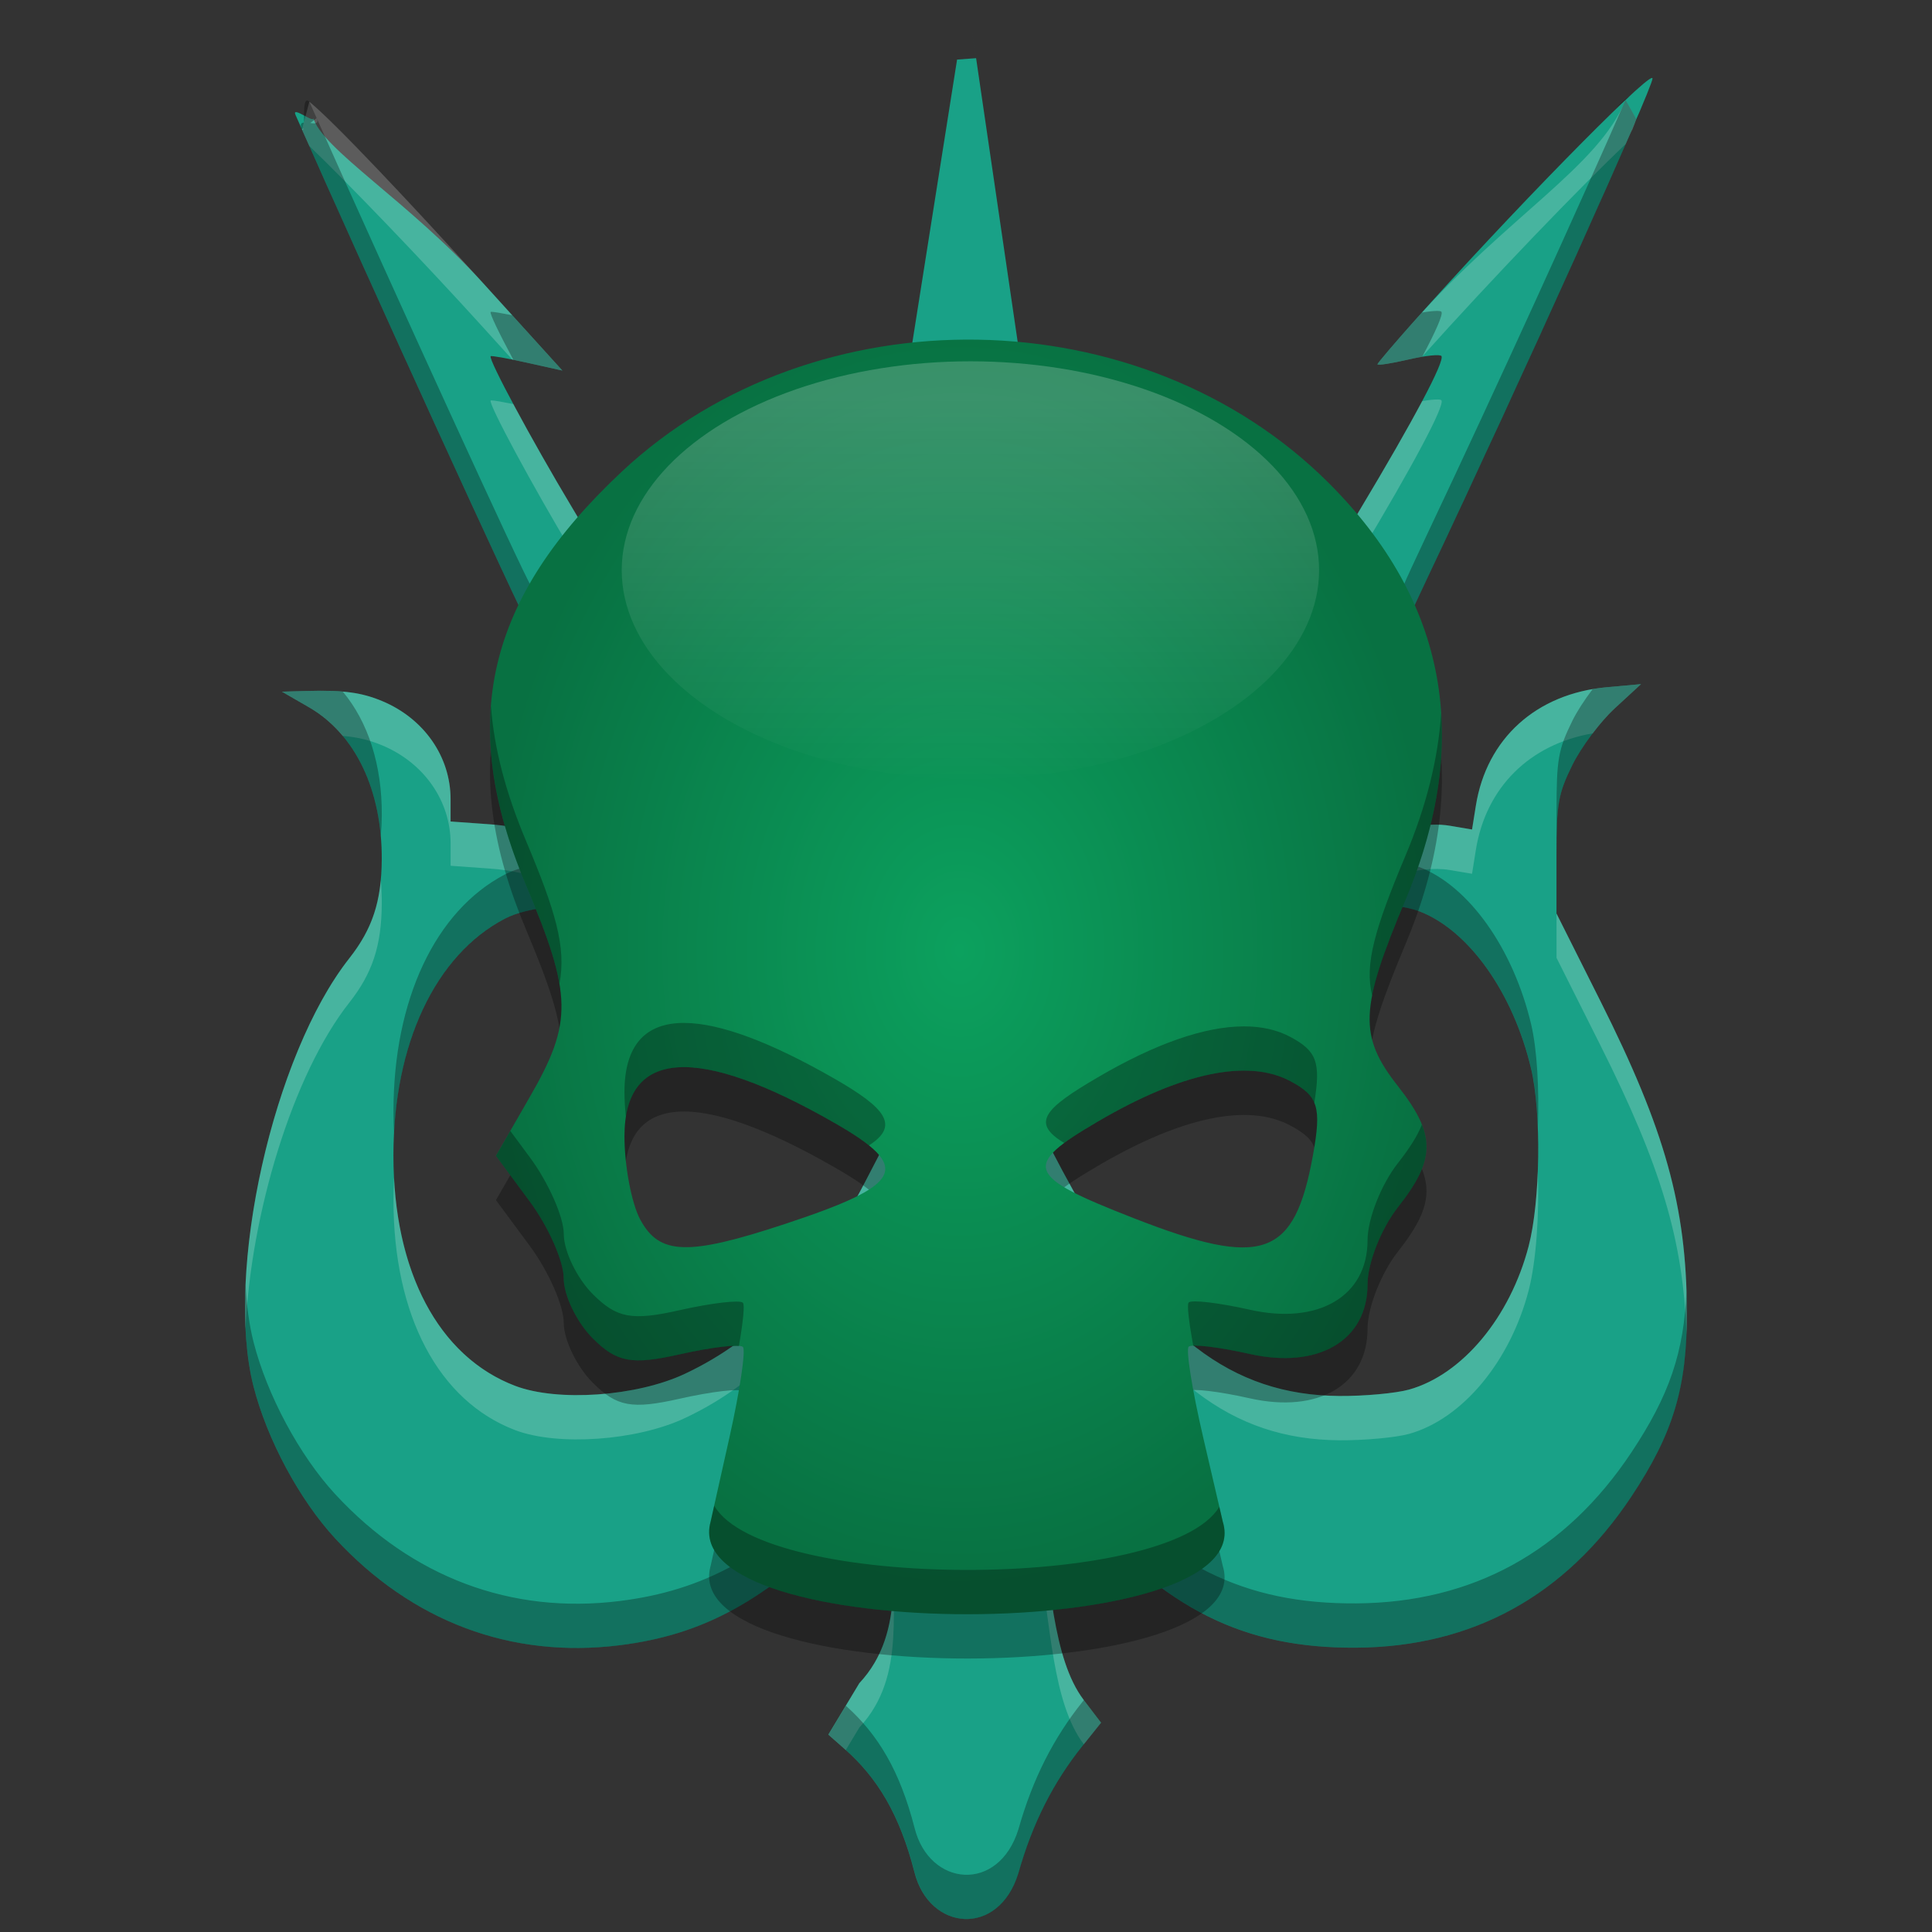 <?xml version="1.0" encoding="UTF-8" standalone="no"?>
<svg
   width="512"
   height="512"
   version="1.1"
   viewBox="0 0 135.47 135.47"
   id="svg7456"
   sodipodi:docname="kali-crackmapexec.svg"
   inkscape:version="1.1.2 (0a00cf5339, 2022-02-04)"
   xmlns:inkscape="http://www.inkscape.org/namespaces/inkscape"
   xmlns:sodipodi="http://sodipodi.sourceforge.net/DTD/sodipodi-0.dtd"
   xmlns="http://www.w3.org/2000/svg"
   xmlns:svg="http://www.w3.org/2000/svg">
  <rect x="0" y="0" width="135.47" height="135.47" fill="#333333" stroke="none"/>
  <sodipodi:namedview
     id="namedview7458"
     pagecolor="#ffffff"
     bordercolor="#666666"
     borderopacity="1.0"
     inkscape:pageshadow="2"
     inkscape:pageopacity="0.0"
     inkscape:pagecheckerboard="0"
     showgrid="false"
     inkscape:lockguides="true"
     inkscape:zoom="1.6152344"
     inkscape:cx="255.69045"
     inkscape:cy="256"
     inkscape:window-width="1920"
     inkscape:window-height="1051"
     inkscape:window-x="0"
     inkscape:window-y="29"
     inkscape:window-maximized="1"
     inkscape:current-layer="svg7456" />
  <defs
     id="defs7440">
    <radialGradient
       id="a"
       cx="865.04"
       cy="108.8"
       r="28.436"
       gradientTransform="matrix(1.174 0 0 1.571 -948.25 -104.27)"
       gradientUnits="userSpaceOnUse">
      <stop
         stop-color="#0ca15e"
         offset="0"
         id="stop7430" />
      <stop
         stop-color="#087142"
         offset="1"
         id="stop7432" />
    </radialGradient>
    <linearGradient
       id="b"
       x1="935.39"
       x2="935.39"
       y1="-51.138"
       y2="141.69"
       gradientTransform="matrix(.235 0 0 .141 -151.98 35.06)"
       gradientUnits="userSpaceOnUse">
      <stop
         stop-color="#fff"
         offset="0"
         id="stop7435" />
      <stop
         stop-color="#fff"
         stop-opacity="0"
         offset="1"
         id="stop7437" />
    </linearGradient>
  </defs>
  <path
     d="m 67.819,0.011 0.624,4.068 -1.334,0.099 -3.484,22.04 0.19,9.071 1.981,5.068 2.146,4.095 1.946,-4.23 2.53,-9.02 -3.975,-27.124 v 0 0 z M 21.691,7.132 21.948,8.199 C 22.221,8.823 20.407,7.351 20.721,8.059 26.011,20.025 36.58,43.174 37.225,44.173 c 0.168,0.261 1.191,0.109 3.615,-0.541 l 3.381,-0.906 -0.499,-0.976 c -0.274,-0.537 -1.888,-3.294 -3.587,-6.126 -2.817,-4.695 -5.881,-10.385 -5.732,-10.644 0.033,-0.058 1.179,0.145 2.545,0.45 l 2.485,0.553 -5.57,-6.143 C 28.696,14.14 22.478,10.395 21.948,8.199 Z M 115.84,5.466 c -0.625,-0.014 -10.145,9.705 -16.722,17.099 -1.365,1.534 -2.503,2.872 -2.53,2.973 -0.027,0.101 0.937,-0.045 2.143,-0.324 1.205,-0.28 2.259,-0.39 2.343,-0.245 0.225,0.39 -1.944,4.477 -5.709,10.755 -1.836,3.061 -3.41,5.835 -3.498,6.164 -0.147,0.548 0.122,0.675 3.185,1.495 1.84,0.493 3.377,0.79 3.415,0.659 0.038,-0.131 0.779,-1.739 1.647,-3.572 6.553,-13.84 15.797,-34.353 15.759,-34.972 -9.9e-4,-0.021 -0.013,-0.031 -0.033,-0.032 z m -0.774,42.505 -2.397,0.217 c -4.949,0.449 -8.431,3.599 -9.184,8.309 l -0.266,1.666 -1.532,-0.259 c -3.29,-0.556 -7.865,1.81 -9.74,5.038 -0.751,1.292 -0.751,1.309 0,0.988 1.646,-0.703 5.768,-0.72 7.57,-0.032 3.471,1.326 6.589,5.715 7.844,11.044 0.73,3.098 0.645,9.28 -0.171,12.424 -1.297,4.996 -4.651,9.023 -8.386,10.069 -0.927,0.26 -3.128,0.462 -4.892,0.45 -7.584,-0.055 -13.029,-4.249 -18.627,-14.35 -1.107,-1.997 -2.011,-3.755 -2.011,-3.907 l -10.783,-0.277 -1.821,3.506 c -3.597,6.929 -7.435,11.017 -12.644,13.471 -3.377,1.591 -8.927,1.983 -11.914,0.842 -5.367,-2.05 -8.525,-8.027 -8.525,-16.142 0,-7.819 2.936,-14.06 7.815,-16.609 1.678,-0.877 4.899,-1.147 7.296,-0.611 1.104,0.247 1.25,0.191 1.042,-0.4 -1.044,-2.968 -4.916,-5.288 -9.356,-5.606 l -2.79,-0.199 v -1.562 c 0,-2.989 -1.866,-5.662 -4.808,-6.887 -1.47,-0.612 -2.743,-0.776 -5.41,-0.7 l -1.603,0.046 1.901,1.098 c 3.248,1.877 5.129,5.823 5.094,10.689 -0.02,2.922 -0.659,4.856 -2.278,6.91 -5.339,6.775 -8.748,22.006 -6.716,30.003 0.945,3.718 3.22,7.958 5.727,10.674 5.375,5.823 12.328,8.436 19.933,7.492 5.942,-0.738 10.269,-3.127 15.973,-8.822 1.962,-1.959 3.625,-3.503 3.696,-3.432 0.072,0.071 -0.054,1.274 -0.279,2.672 -0.558,3.463 0.873,8.556 -2.57,12.24 l -2.172,3.606 1.138,1.002 c 2.308,2.033 3.86,4.592 4.902,8.649 1.035,4.129 5.894,4.586 7.284,0.082 1.008,-3.569 2.475,-6.41 4.503,-8.948 l 1.295,-1.62 -1.207,-1.585 c -2.247,-2.952 -2.307,-8.601 -3.16,-12.776 -0.753,-3.686 -0.751,-5.111 0.002,-3.892 0.179,0.289 1.385,1.738 2.682,3.219 6.217,7.098 11.693,9.829 19.591,9.773 8.14,-0.058 14.65,-3.633 19.273,-10.586 2.948,-4.434 3.918,-7.665 3.898,-12.971 -0.028,-7.364 -1.519,-12.723 -6.06,-21.774 l -3.083,-6.146 v -4.074 c 0,-3.641 0.118,-4.315 1.11,-6.335 0.611,-1.243 1.943,-3.029 2.962,-3.968 z"
     fill="#19a187"
     stroke-width="0.341"
     id="path7442"
     sodipodi:nodetypes="cccccccccccccccscccccccccsccccccscsccccccccccsccccccccccccsccsccsccccccccccccccccccccccccccccsccc" />
  <path
     d="M 21.691,7.132 21.174,9.08 C 21.706,10.295 21.016,8.723 21.69,10.237 c 2.757,2.648 7.97,8.071 12.175,12.708 l 2.055,2.267 c 0.318,0.064 0.663,0.137 1.03,0.218 l 2.484,0.552 -5.569,-6.143 C 28.697,14.141 23.442,8.559 21.691,7.132 Z M 113.983,7.006 c -1.859,4.643 -8.287,8.166 -14.864,15.56 -1.365,1.534 -2.503,2.871 -2.53,2.972 -0.027,0.101 0.937,-0.045 2.143,-0.324 0.347,-0.081 0.671,-0.142 0.974,-0.193 4.912,-5.483 11.185,-11.998 14.277,-14.911 1.157,-2.654 -0.366,1.111 0.763,-1.751 -1.128,2.862 0.019,4.51e-4 0,0 z m -13.141,21.007 c -0.236,-0.01 -0.642,0.033 -1.118,0.112 -0.985,1.856 -2.471,4.452 -4.359,7.6 -1.836,3.061 -3.41,5.835 -3.498,6.164 -0.103,0.387 0.022,0.568 1.164,0.925 0.627,-1.102 1.445,-2.503 2.334,-3.985 3.765,-6.278 5.934,-10.365 5.709,-10.755 -0.021,-0.036 -0.102,-0.057 -0.232,-0.062 z m -66.376,0.063 c -0.037,-6.22e-4 -0.059,0.003 -0.063,0.01 -0.149,0.258 2.915,5.948 5.732,10.644 0.991,1.651 1.917,3.22 2.601,4.395 l 1.485,-0.398 -0.499,-0.976 c -0.274,-0.537 -1.888,-3.294 -3.587,-6.126 -1.485,-2.475 -3.025,-5.205 -4.141,-7.292 -0.758,-0.154 -1.342,-0.253 -1.529,-0.257 z m 80.6,19.895 -2.397,0.217 c -4.949,0.449 -8.431,3.599 -9.184,8.309 l -0.266,1.666 -1.533,-0.258 c -3.29,-0.556 -7.865,1.81 -9.74,5.037 -0.751,1.292 -0.751,1.309 0,0.989 0.546,-0.233 1.366,-0.388 2.28,-0.47 2.199,-1.784 5.145,-2.842 7.46,-2.451 l 1.533,0.258 0.266,-1.666 c 0.702,-4.388 3.773,-7.421 8.191,-8.178 0.511,-0.672 1.059,-1.304 1.538,-1.745 z m -92.751,0.467 c -0.293,0.002 -0.605,0.008 -0.938,0.017 l -1.603,0.045 1.902,1.098 c 0.895,0.517 1.682,1.196 2.358,2.004 1.069,0.091 1.879,0.294 2.753,0.657 2.942,1.224 4.809,3.898 4.809,6.887 v 1.562 l 2.79,0.199 c 2.844,0.203 5.45,1.231 7.234,2.721 0.372,0.044 0.735,0.102 1.079,0.18 1.104,0.247 1.25,0.191 1.042,-0.4 -1.044,-2.968 -4.915,-5.288 -9.355,-5.606 l -2.79,-0.2 v -1.562 c 0,-2.989 -1.867,-5.662 -4.809,-6.887 -1.286,-0.535 -2.421,-0.728 -4.472,-0.717 z m 4.386,13.275 c -0.202,2.165 -0.87,3.785 -2.21,5.486 -4.538,5.758 -7.679,17.621 -7.273,25.963 0.359,-7.969 3.275,-17.784 7.273,-22.857 1.619,-2.054 2.258,-3.988 2.279,-6.91 0.004,-0.574 -0.02,-1.134 -0.069,-1.681 z m 82.441,2.344 v 3.105 l 3.083,6.146 c 4.223,8.418 5.806,13.642 6.03,20.255 0.021,-0.51 0.032,-1.035 0.03,-1.587 -0.028,-7.364 -1.52,-12.723 -6.061,-21.774 z m -46.65,15.294 -1.821,3.507 c -3.597,6.929 -7.434,11.017 -12.644,13.471 -3.377,1.591 -8.927,1.983 -11.914,0.842 -5.018,-1.916 -8.104,-7.266 -8.484,-14.587 -0.026,0.509 -0.04,1.026 -0.04,1.55 0,8.115 3.157,14.091 8.524,16.142 2.988,1.141 8.537,0.749 11.914,-0.842 5.21,-2.454 9.047,-6.542 12.644,-13.471 l 1.821,-3.507 10.783,0.278 c 0,0.152 0.905,1.91 2.012,3.907 5.599,10.101 11.043,14.295 18.627,14.35 1.763,0.013 3.964,-0.19 4.891,-0.449 3.736,-1.046 7.09,-5.073 8.386,-10.069 0.532,-2.05 0.751,-5.391 0.638,-8.328 -0.075,1.977 -0.289,3.878 -0.638,5.222 -1.297,4.996 -4.651,9.023 -8.386,10.069 -0.927,0.26 -3.128,0.462 -4.891,0.449 -7.584,-0.055 -13.029,-4.249 -18.627,-14.35 -1.107,-1.997 -2.012,-3.755 -2.012,-3.907 z m 9.926,25.872 c -0.283,0.059 -0.143,1.552 0.422,4.316 0.852,4.172 0.913,9.818 3.156,12.771 l 1.211,-1.515 -1.207,-1.585 c -2.247,-2.952 -2.307,-8.602 -3.16,-12.776 -0.08,-0.39 -0.146,-0.74 -0.209,-1.078 -0.086,-0.096 -0.158,-0.144 -0.213,-0.133 z m -9.312,0.996 c -0.019,-0.018 -0.153,0.081 -0.363,0.259 -0.308,3.425 0.735,8.101 -2.485,11.547 l -2.172,3.606 1.138,1.002 c 0.028,0.025 0.055,0.051 0.083,0.076 l 0.951,-1.579 c 3.443,-3.684 2.012,-8.776 2.57,-12.24 0.225,-1.398 0.351,-2.601 0.279,-2.672 z"
     fill="#ffffff"
     opacity="0.2"
     stroke-width="0.373"
     id="path7444"
     sodipodi:nodetypes="cccccccccccccsccccccccccccccccsccccccccccccsccccccccccccccsccccsccsccccccccccccccccccccccscccccccccccccccccscccscccccccccccc" />
  <path
     d="M 21.174,9.08 22.202,8.279 C 22.603,9.194 20.689,7.988 21.174,9.08 26.591,21.293 36.599,43.202 37.226,44.173 c 0.168,0.261 1.191,0.109 3.615,-0.541 l 3.381,-0.906 -0.499,-0.976 c -0.114,-0.224 -0.497,-0.891 -0.986,-1.731 l -1.896,0.508 c -2.424,0.65 -3.447,0.802 -3.615,0.541 C 36.636,40.152 27.76,20.743 22.202,8.279 22.028,7.89 21.857,7.507 21.691,7.132 21.059,6.525 21.5,9.346 21.174,9.08 Z M 113.983,7.006 c -1.858,1.539 1.026,-0.967 0,0 -3.025,6.939 -9.127,20.349 -13.867,30.36 -0.868,1.833 -1.61,3.442 -1.648,3.572 -0.038,0.131 -1.575,-0.166 -3.415,-0.659 -0.904,-0.242 -1.542,-0.42 -2.02,-0.57 -0.669,1.175 -1.119,2.01 -1.164,2.18 -0.147,0.548 0.122,0.675 3.185,1.496 1.84,0.493 3.377,0.79 3.415,0.659 0.038,-0.131 0.78,-1.739 1.648,-3.572 5.154,-10.884 11.971,-25.895 14.629,-32.112 0.722,-1.688 -1.13,2.861 0,0 -1.13,2.861 0.019,4.51e-4 0,0 z m -13.141,14.796 c -0.239,-0.01 -0.652,0.033 -1.137,0.114 -0.191,0.214 -0.4,0.44 -0.586,0.65 -1.365,1.534 -2.503,2.871 -2.53,2.972 -0.027,0.101 0.937,-0.045 2.143,-0.324 0.355,-0.082 0.684,-0.145 0.992,-0.195 0.979,-1.845 1.462,-2.96 1.35,-3.154 -0.021,-0.036 -0.102,-0.057 -0.232,-0.062 z m -66.376,0.063 c -0.037,-6.21e-4 -0.059,0.003 -0.063,0.01 -0.07,0.122 0.591,1.48 1.592,3.352 0.296,0.06 0.617,0.128 0.953,0.203 l 2.484,0.552 -3.514,-3.876 c -0.718,-0.145 -1.272,-0.238 -1.452,-0.242 z m 28.654,8.146 c -0.257,2.555 -0.043,3.546 0.696,5.276 0.465,1.089 1.357,3.369 1.981,5.068 1.416,3.855 1.75,4.492 2.146,4.096 0.169,-0.169 1.045,-2.073 1.946,-4.23 2.461,-5.894 2.744,-6.899 2.53,-9.02 -0.025,-0.245 -0.054,-0.525 -0.079,-0.773 -0.262,1.32 -0.95,3.093 -2.451,6.688 -0.901,2.157 -1.776,4.061 -1.946,4.23 -0.396,0.396 -0.73,-0.241 -2.146,-4.096 -0.624,-1.699 -1.516,-3.98 -1.981,-5.068 -0.345,-0.807 -0.573,-1.454 -0.696,-2.171 z m 51.947,17.96 -2.397,0.217 c -0.338,0.031 -0.669,0.075 -0.993,0.131 -0.574,0.756 -1.101,1.565 -1.425,2.223 -0.992,2.02 -1.11,2.694 -1.11,6.335 v 3.105 c 0,-3.641 0.118,-4.314 1.11,-6.335 0.611,-1.243 1.944,-3.029 2.963,-3.968 z m -92.751,0.467 c -0.293,0.002 -0.605,0.008 -0.938,0.017 l -1.603,0.045 1.902,1.098 c 2.865,1.655 4.664,4.922 5.025,9.009 0.042,-0.45 0.065,-0.922 0.069,-1.425 0.025,-3.525 -0.959,-6.563 -2.736,-8.685 -0.504,-0.043 -1.062,-0.063 -1.719,-0.059 z m 73.36,11.85 c -0.493,0.002 -0.981,0.026 -1.446,0.068 -0.927,0.752 -1.724,1.63 -2.28,2.587 -0.751,1.292 -0.751,1.309 0,0.989 1.646,-0.703 5.768,-0.72 7.571,-0.032 3.471,1.326 6.589,5.715 7.844,11.044 0.254,1.077 0.407,2.53 0.467,4.096 0.1,-2.646 -0.049,-5.428 -0.467,-7.201 -1.255,-5.329 -4.373,-9.718 -7.844,-11.044 -0.901,-0.344 -2.382,-0.513 -3.844,-0.506 z m -55.895,0.143 c -1.677,0.025 -3.328,0.336 -4.376,0.884 -4.879,2.549 -7.815,8.79 -7.815,16.609 0,0.528 0.014,1.046 0.04,1.555 0.363,-7.089 3.223,-12.681 7.775,-15.059 1.678,-0.877 4.899,-1.147 7.296,-0.611 1.104,0.247 1.25,0.191 1.042,-0.4 -0.375,-1.067 -1.12,-2.048 -2.121,-2.885 -0.598,-0.071 -1.22,-0.102 -1.84,-0.093 z m -22.561,29.625 c -0.12,2.672 0.047,5.137 0.557,7.145 0.945,3.718 3.22,7.959 5.728,10.675 5.375,5.823 12.328,8.436 19.934,7.492 5.942,-0.738 10.268,-3.127 15.973,-8.822 1.452,-1.45 2.733,-2.665 3.333,-3.173 0.021,-0.237 0.048,-0.468 0.084,-0.692 0.225,-1.398 0.351,-2.601 0.279,-2.672 -0.072,-0.071 -1.735,1.473 -3.696,3.432 -5.705,5.695 -10.031,8.084 -15.973,8.822 -7.605,0.944 -14.557,-1.669 -19.934,-7.492 -2.507,-2.716 -4.782,-6.956 -5.728,-10.675 -0.305,-1.201 -0.486,-2.566 -0.557,-4.04 z m 101.04,0.401 c -0.176,4.4 -1.226,7.412 -3.868,11.385 -4.623,6.954 -11.133,10.529 -19.273,10.586 -7.898,0.056 -13.373,-2.675 -19.591,-9.773 -1.297,-1.481 -2.503,-2.93 -2.682,-3.219 -0.674,-1.091 -0.743,-0.052 -0.212,2.813 0.063,0.07 0.132,0.163 0.212,0.292 0.179,0.289 1.385,1.738 2.682,3.219 6.217,7.098 11.693,9.829 19.591,9.773 8.14,-0.058 14.65,-3.632 19.273,-10.586 2.948,-4.434 3.918,-7.665 3.898,-12.972 -0.003,-0.516 -0.013,-1.02 -0.03,-1.519 z m -42.259,28.748 -0.084,0.106 c -2.028,2.538 -3.495,5.38 -4.503,8.949 -1.39,4.504 -6.249,4.047 -7.284,-0.082 -1.03,-4.007 -2.557,-6.552 -4.819,-8.573 l -1.221,2.027 1.138,1.002 c 2.308,2.033 3.86,4.593 4.902,8.649 1.035,4.129 5.894,4.586 7.284,0.082 1.008,-3.569 2.475,-6.41 4.503,-8.948 l 1.295,-1.621 -1.207,-1.585 c 0,-0.002 -0.003,-0.003 -0.004,-0.005 z"
     opacity="0.3"
     stroke-width="0.373"
     id="path7446"
     sodipodi:nodetypes="ccscccccccscccccccscscccscccccccscccccccccccccscccccccccccccccsccccccccccccccccccscccccccsccssccccccccccssscsccccccccccccccccscccccccccccc" />
  <path
     d="m85.741 109.81-1.383-5.948c-0.761-3.271-1.215-6.116-1.01-6.322 0.205-0.205 2.128 0.024 4.273 0.506 4.826 1.088 8.269-0.943 8.269-4.877 0-1.483 0.957-3.913 2.127-5.4 2.674-3.4 2.674-5.107 0-8.507-2.76-3.509-2.682-5.415 0.532-13.051 4.706-11.182 2.914-20.942-5.368-29.223-13.086-13.086-36.047-13.467-49.564-0.824-9.544 8.927-11.553 17.561-6.745 28.983 3.264 7.756 3.3 9.63 0.281 14.874l-2.377 4.13 2.377 3.215c1.307 1.768 2.377 4.192 2.377 5.385 0 1.193 0.916 3.086 2.035 4.205 1.684 1.684 2.734 1.878 6.085 1.122 2.227-0.502 4.225-0.738 4.44-0.523 0.215 0.214-0.207 3.059-0.937 6.322l-1.327 5.931c-2.423 8.682 38.6 8.616 35.914 0zm-40.854-21.198c-0.605-1.131-1.101-3.754-1.101-5.828 0-6.127 5.12-6.451 14.737-0.931 5.456 3.132 4.869 4.322-3.495 7.085-6.802 2.247-8.799 2.183-10.141-0.326zm34.611-0.084c-7.599-2.967-7.852-3.651-2.514-6.779 5.871-3.441 10.529-4.416 13.499-2.827 1.949 1.043 2.188 1.819 1.586 5.158-1.299 7.211-3.499 7.99-12.571 4.448z"
     opacity=".3"
     stroke-width=".988"
     id="path7448" />
  <path
     d="m85.741 106.7-1.383-5.948c-0.761-3.271-1.215-6.116-1.01-6.322 0.205-0.205 2.128 0.024 4.273 0.506 4.826 1.088 8.269-0.943 8.269-4.877 0-1.483 0.957-3.913 2.127-5.4 2.674-3.4 2.674-5.107 0-8.507-2.76-3.509-2.682-5.415 0.532-13.051 4.706-11.182 2.914-20.942-5.368-29.223-13.086-13.086-36.047-13.467-49.564-0.824-9.544 8.927-11.553 17.561-6.745 28.983 3.264 7.756 3.3 9.63 0.281 14.874l-2.377 4.13 2.377 3.215c1.307 1.768 2.377 4.192 2.377 5.385 0 1.193 0.916 3.086 2.035 4.205 1.684 1.684 2.734 1.878 6.085 1.122 2.227-0.502 4.225-0.738 4.44-0.523 0.215 0.214-0.207 3.059-0.937 6.322l-1.327 5.931c-2.423 8.682 38.6 8.616 35.914 0zm-40.854-21.198c-0.605-1.131-1.101-3.754-1.101-5.828 0-6.127 5.12-6.451 14.737-0.931 5.456 3.132 4.869 4.322-3.495 7.085-6.802 2.247-8.799 2.183-10.141-0.326zm34.611-0.084c-7.599-2.967-7.852-3.651-2.514-6.779 5.871-3.441 10.529-4.416 13.499-2.827 1.949 1.043 2.188 1.819 1.586 5.158-1.299 7.211-3.499 7.99-12.571 4.448z"
     fill="url(#a)"
     stroke-width=".906"
     id="path7450" />
  <ellipse
     cx="68.044"
     cy="39.979"
     rx="24.449"
     ry="14.644"
     fill="url(#b)"
     opacity=".2"
     stroke-width=".169"
     id="ellipse7452" />
  <path
     d="m34.424 49.5c-0.299 3.867 0.531 7.981 2.45 12.541 1.273 3.024 2.052 5.152 2.354 6.936 0.491-2.554-0.278-5.108-2.354-10.041-1.415-3.361-2.234-6.479-2.45-9.436zm66.63 0.491c-0.208 3.198-1.041 6.534-2.503 10.008-2.143 5.092-2.89 7.635-2.333 9.806 0.323-1.662 1.091-3.752 2.333-6.7 1.942-4.615 2.774-8.987 2.503-13.113zm-53.026 21.735c-2.797-0.027-4.242 1.591-4.242 4.846 0 0.557 0.038 1.153 0.102 1.75 0.75-4.782 5.788-4.654 14.635 0.425 1.015 0.583 1.82 1.098 2.405 1.569 2.162-1.386 1.196-2.607-2.405-4.674-4.508-2.588-8.027-3.891-10.495-3.915zm39.19 0.243c-2.735 0.002-6.198 1.203-10.234 3.568-3.745 2.195-4.724 3.188-2.359 4.609 0.592-0.439 1.38-0.929 2.359-1.504 5.871-3.441 10.529-4.416 13.499-2.827 0.882 0.472 1.411 0.892 1.673 1.517 0.47-2.868 0.161-3.64-1.673-4.622-0.928-0.497-2.021-0.743-3.264-0.742zm12.484 6.887c-0.32 0.809-0.879 1.678-1.683 2.701-1.17 1.487-2.127 3.917-2.127 5.4 0 3.934-3.444 5.966-8.269 4.877-2.145-0.482-4.068-0.712-4.273-0.506-0.131 0.131 0.008 1.337 0.321 3.038 0.659-0.035 2.225 0.186 3.952 0.574 4.826 1.088 8.269-0.943 8.269-4.877 0-1.483 0.957-3.913 2.127-5.4 1.869-2.377 2.428-3.928 1.683-5.806zm-63.919 0.444-1.005 1.746 2.377 3.215c1.307 1.768 2.377 4.191 2.377 5.385 0 1.193 0.916 3.086 2.035 4.205 1.684 1.684 2.734 1.878 6.085 1.122 1.842-0.415 3.51-0.643 4.16-0.59 0.294-1.696 0.416-2.901 0.28-3.038-0.215-0.215-2.212 0.021-4.439 0.523-3.351 0.756-4.401 0.562-6.085-1.122-1.119-1.119-2.035-3.012-2.035-4.205 0-1.193-1.069-3.617-2.377-5.385zm14.297 26.279-0.252 1.123c-2.423 8.682 38.6 8.616 35.914 0l-0.243-1.047c-3.548 5.91-31.939 5.922-35.419-0.076z"
     opacity=".3"
     stroke-width=".988"
     id="path7454" />
</svg>

